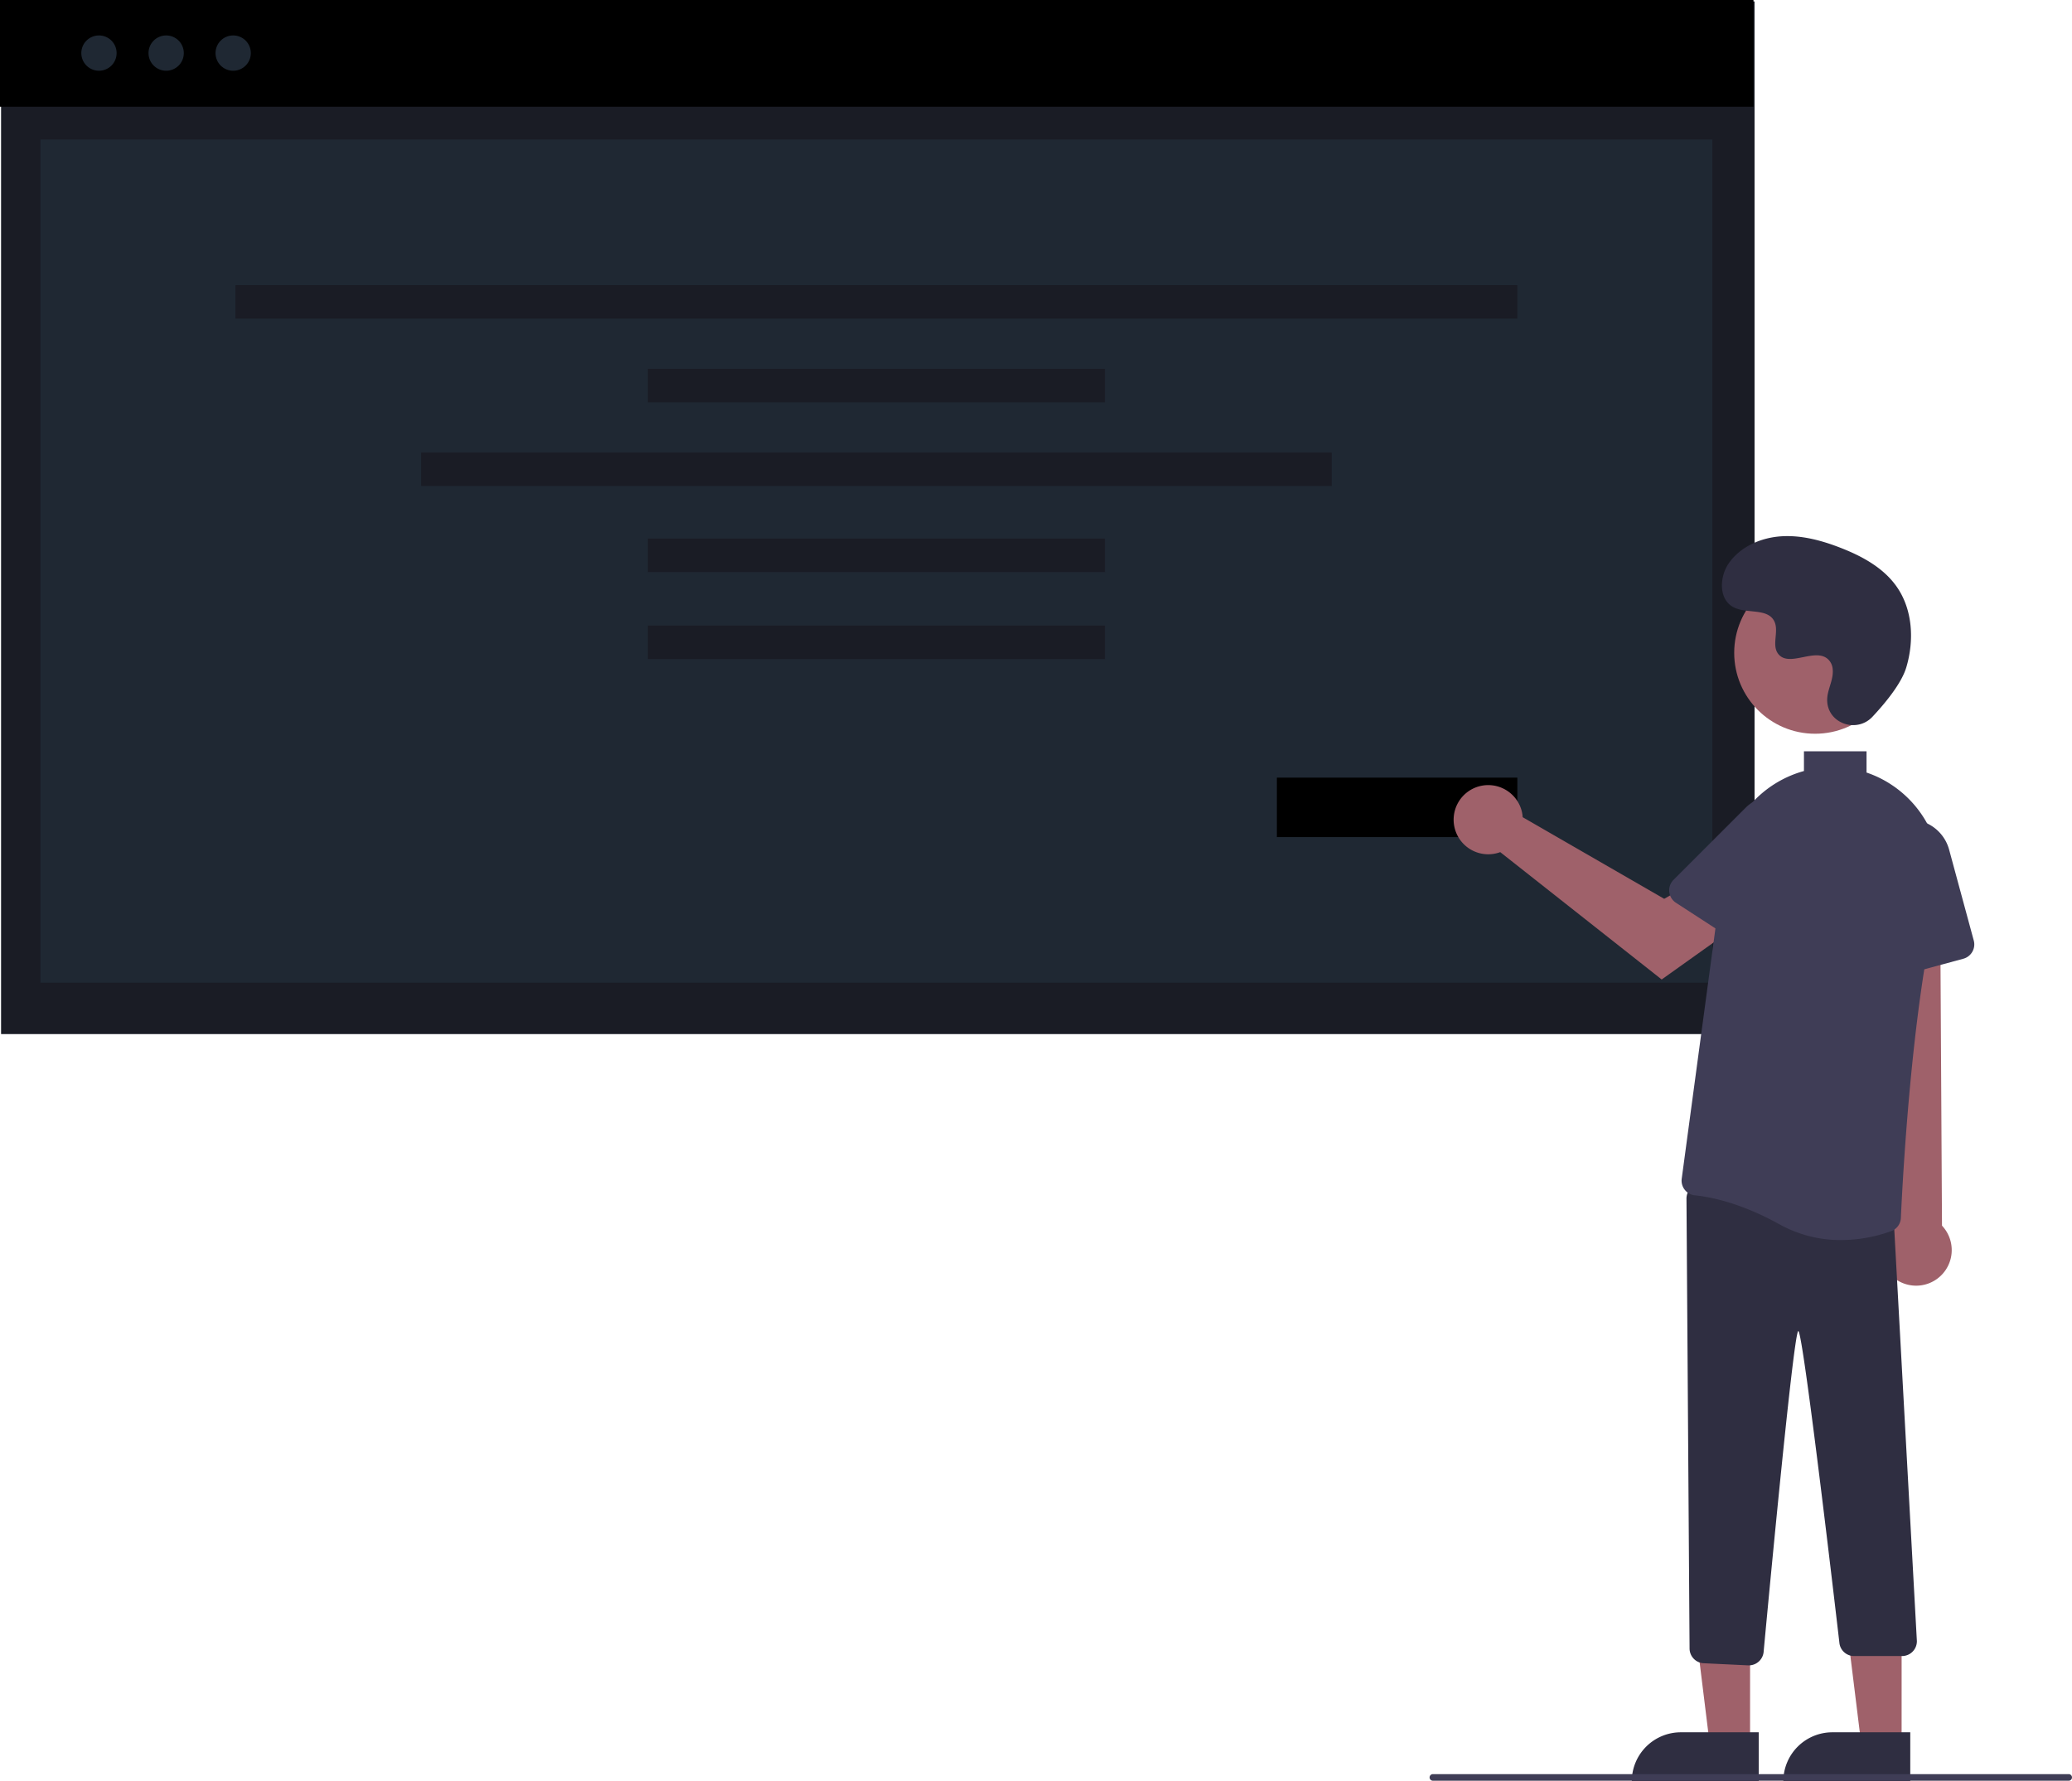 <svg xmlns="http://www.w3.org/2000/svg" width="628.952" height="540.748" viewBox="0 0 628.952 540.748"><defs><style>.a{fill:#1a1c25;}.b{fill:#000;}.c{fill:#1f2833;}.d{fill:#9f616a;}.e{fill:#2f2e41;}.f{fill:#3f3d56;}</style></defs><rect class="a" width="532.264" height="313.477" transform="translate(0.325 0.432)"/><rect class="b" width="532.264" height="32.399"/><rect class="c" width="507.512" height="255.961" transform="translate(12.274 42.351)"/><circle class="c" cx="5.359" cy="5.359" r="5.359" transform="translate(45.079 10.757)"/><circle class="c" cx="5.359" cy="5.359" r="5.359" transform="translate(65.422 10.757)"/><circle class="c" cx="5.359" cy="5.359" r="5.359" transform="translate(24.682 10.757)"/><rect class="a" width="389.129" height="10.164" transform="translate(71.465 86.552)"/><rect class="a" width="138.743" height="10.164" transform="translate(196.659 111.96)"/><rect class="a" width="138.743" height="10.164" transform="translate(196.659 163.5)"/><rect class="a" width="138.743" height="10.164" transform="translate(196.659 189.899)"/><rect class="a" width="276.402" height="10.164" transform="translate(127.829 137.369)"/><rect class="b" width="73" height="18.049" transform="translate(387.595 236.062)"/><path class="d" d="M531.231,529.365H518.972l-5.833-47.288h18.1Z"/><path class="e" d="M510.215,525.861h23.644v14.887H495.328a14.887,14.887,0,0,1,14.887-14.887Z"/><path class="d" d="M577.231,529.365H564.972l-5.833-47.288h18.1Z"/><path class="e" d="M556.214,525.861h23.644v14.887h-38.53A14.887,14.887,0,0,1,556.214,525.861Z"/><path class="d" d="M861.258,568.152a10.743,10.743,0,0,1-2.062-16.343l-8.073-114.558,23.253,2.255.639,112.187a10.8,10.8,0,0,1-13.757,16.459Z" transform="translate(-285.524 -179.626)"/><path class="e" d="M816.176,685.167l-13.5-.643a4.5,4.5,0,0,1-4.286-4.463L797.452,543.5a4.5,4.5,0,0,1,5.146-4.485l53.994,7.838a4.474,4.474,0,0,1,3.853,4.42l6.944,126.534a4.5,4.5,0,0,1-4.5,4.534H848.34a4.479,4.479,0,0,1-4.445-3.8s-10.99-94.912-12.5-94.857c-1.517.028-10.537,97.52-10.537,97.52a4.517,4.517,0,0,1-4.469,3.966Q816.284,685.173,816.176,685.167Z" transform="translate(-285.524 -179.626)"/><path class="f" d="M856.387,475.744a4.482,4.482,0,0,1-1.859-3.4l-1.7-30.876a12.4,12.4,0,0,1,24.346-3.927l7.485,27.6a4.505,4.505,0,0,1-3.166,5.521L860.2,476.438A4.483,4.483,0,0,1,856.387,475.744Z" transform="translate(-285.524 -179.626)"/><circle class="d" cx="24.561" cy="24.561" r="24.561" transform="translate(526.414 173.615)"/><path class="d" d="M747.495,426.056a10.525,10.525,0,0,1,.239,1.64l42.957,24.782,10.441-6.011,11.131,14.572L789.927,476.96,740.919,438.3a10.5,10.5,0,1,1,6.576-12.241Z" transform="translate(-285.524 -179.626)"/><path class="f" d="M792.226,450.371a4.482,4.482,0,0,1,1.293-3.653l21.863-21.868a12.4,12.4,0,0,1,19.168,15.516l-15.57,23.992a4.505,4.505,0,0,1-6.224,1.325l-18.5-12.009a4.483,4.483,0,0,1-2.026-3.3Z" transform="translate(-285.524 -179.626)"/><path class="e" d="M853.88,397.233c-4.582,4.881-13.091,2.261-13.688-4.407a8.059,8.059,0,0,1,.01-1.556c.308-2.954,2.015-5.635,1.606-8.754a4.59,4.59,0,0,0-.84-2.149c-3.651-4.889-12.222,2.187-15.668-2.239-2.113-2.714.371-6.987-1.251-10.021-2.14-4-8.479-2.029-12.454-4.221-4.423-2.439-4.158-9.225-1.247-13.353,3.551-5.034,9.776-7.72,15.923-8.107s12.253,1.275,17.992,3.511c6.521,2.541,12.988,6.053,17,11.788,4.88,6.973,5.35,16.348,2.909,24.5C862.688,387.188,857.621,393.248,853.88,397.233Z" transform="translate(-285.524 -179.626)"/><path class="f" d="M913.476,720.188h-193a1,1,0,0,1,0-2h193a1,1,0,0,1,0,2Z" transform="translate(-285.524 -179.626)"/><path class="f" d="M861.015,418.769q-.64-.46-1.305-.9a32.361,32.361,0,0,0-7.6-3.724v-6.454h-19v5.988a33.32,33.32,0,0,0-24.163,27.686l-12.937,96.051a4.477,4.477,0,0,0,.931,3.4A4.419,4.419,0,0,0,800,542.487c4.483.447,13.78,2.185,25.68,8.8a38.126,38.126,0,0,0,18.706,4.774,45.089,45.089,0,0,0,15.226-2.711,4.467,4.467,0,0,0,2.918-4c.466-10.337,3.19-63.544,11.124-96a33.178,33.178,0,0,0-12.636-34.573Z" transform="translate(-285.524 -179.626)"/></svg>